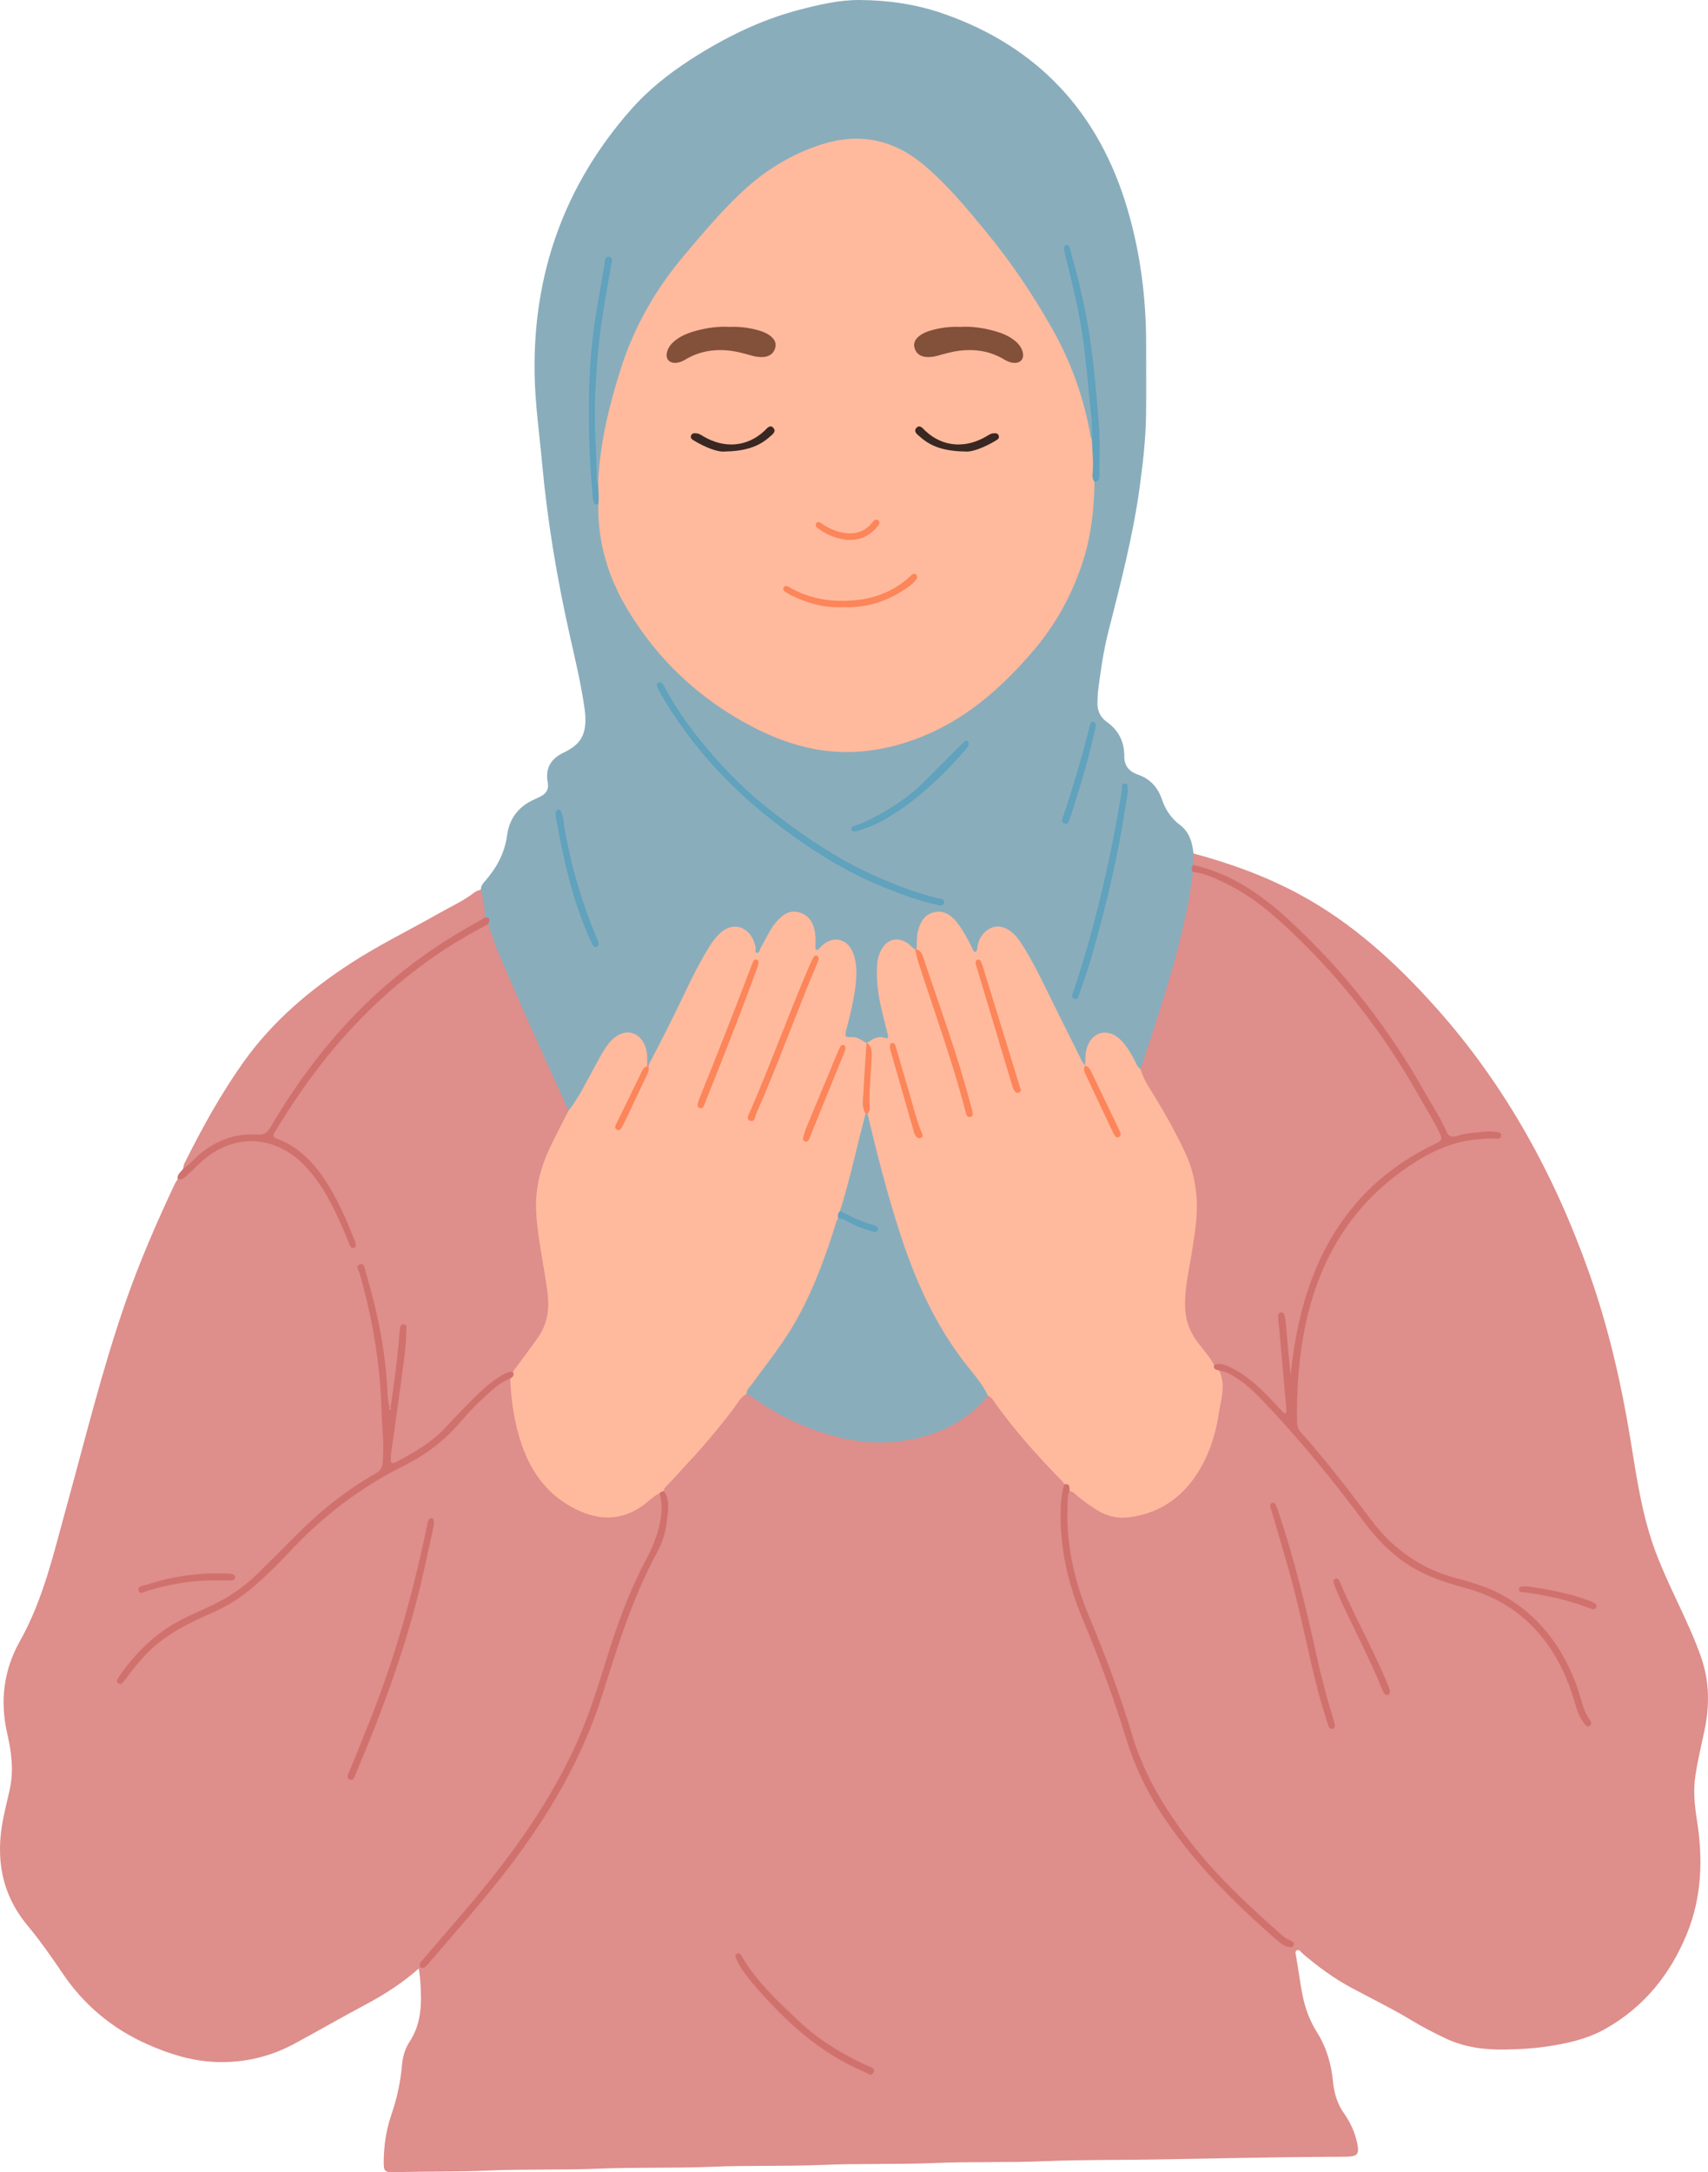 <svg id="_Слой_2" xmlns="http://www.w3.org/2000/svg" width="849.24" height="1080" viewBox="0 0 849.24 1080"><g id="Hijab02_574042402"><g id="Hijab02_574042402-2"><path d="M593.45 424.34c18.29 4.91 35.99 11.33 52.7 20.36 26.26 14.19 47.88 33.98 67.61 56.02 34.77 38.86 59.3 83.66 76.56 132.64 9.49 26.92 15.83 54.61 20.43 82.75 2.49 15.25 4.7 30.55 9.08 45.44 3.59 12.24 8.97 23.72 14.35 35.21 4.2 8.97 8.42 17.93 11.67 27.31 4.17 12.04 4.23 24.2 1.59 36.56-1.58 7.4-3.34 14.76-4.48 22.26-1.14 7.5-.37 14.84.79 22.15 3.02 19.13 2.46 37.93-4.88 56.1-8.19 20.29-21.28 36.56-40.48 47.48-9.15 5.2-19.26 7.42-29.59 8.92-6.76.98-13.58 1.35-20.34 1.48-10.4.2-20.67-1.18-30.25-5.81-5.58-2.69-11.09-5.52-16.39-8.73-9.68-5.86-19.85-10.79-29.81-16.14-8.78-4.71-16.74-10.57-24.3-17.02-.88-.75-1.66-2.34-3-1.58-.95.54-.44 2.02-.26 3.03 1.22 6.69 1.95 13.45 3.38 20.11 1.35 6.29 3.6 12.2 7.01 17.59 4.76 7.52 7.08 15.78 7.94 24.49.57 5.84 2.2 11.2 5.61 16 3.08 4.35 5.23 9.15 6.36 14.34 1.27 5.79.34 6.89-5.57 7-4.8.08-9.6.03-14.4.08-26.32.28-52.64.76-78.95 1.27-18.73.36-37.47.08-56.18.87-18.42.77-36.86.15-55.26.92-18.58.78-37.17.15-55.72.94-18.27.77-36.55.15-54.79.92-18.89.79-37.78.16-56.65.95-18.27.76-36.55.13-54.79.93-15.02.66-30.03.38-45.04.79-6.55.18-6.73.0-6.58-6.7.17-7.46 1.36-14.81 3.78-21.86 2.73-7.95 4.54-16.05 5.24-24.41.35-4.25 1.48-8.32 3.79-11.83 6.23-9.44 6.07-19.89 5.32-30.49-.14-2-.47-3.98-.71-5.97.12-.2.24-.4.36-.61 4.48-2.49 7.09-6.85 10.34-10.54 20.34-23.13 40.22-46.62 55.96-73.27 10.99-18.61 19.4-38.28 25.77-58.95 6.32-20.54 12.82-41.05 23.22-60.07 4.4-8.05 7.34-16.71 6.93-26.17-.11-2.5-.34-4.93-1.22-7.27-.48-2.33 1.06-3.73 2.42-5.21 9.17-10.03 18.55-19.87 26.91-30.61 2.57-3.29 5.02-6.67 7.59-9.96 1.33-1.71 2.64-3.49 5.1-3.64 5.77 2.33 10.49 6.44 15.93 9.36 15.5 8.32 31.79 14.13 49.48 14.18 19.38.06 36.94-5.46 50.76-19.99.75-.78 1.54-1.52 2.5-2.06 2.27-1.01 3.51.54 4.6 2.03 10.05 13.7 21.12 26.53 33.02 38.65.98 1 1.82 2.11 1.98 3.58-4.74 27.15 2.99 52.13 13.53 76.55 5.9 13.67 11.2 27.6 15.1 41.92 7.56 27.75 22.65 50.96 41.23 72.39 10.9 12.57 23.53 23.27 35.67 34.51 1.31 1.22 2.66 2.59 5.19 2.48-12.47-10.05-23.93-20.64-34.61-32.02-14.04-14.96-26.42-31.18-35.68-49.59-3.49-6.93-6.28-14.17-8.46-21.6-6.17-20.98-14.15-41.28-22.43-61.49-7.07-17.26-10.53-35.25-9.73-53.97.1-2.28-.25-4.75 2.17-6.24.95-.32 1.83-.09 2.66.38.95.53 1.76 1.26 2.62 1.92 18.88 14.44 39.47 11.67 54.12-7.32 9.32-12.08 12.64-26.29 14.64-41.01.63-4.61.25-9.12-.11-13.68 3.42-1.7 5.93.67 8.42 2.17 8.72 5.29 15.37 12.93 22.18 20.32 16.6 18.01 31.44 37.46 46.43 56.79 11.51 14.84 27.22 23.07 45.1 27.63 27.85 7.1 44.83 25.53 54.21 51.9 1.19 3.36 2.25 6.76 3.4 10.13.7 2.03 1.5 4.01 3.9 6.17-4.78-10.64-6.83-21.23-12-30.65-11.72-21.37-29.5-34.52-53.17-40.08-18.28-4.3-32.43-14.85-43.61-29.69-10.81-14.35-21.78-28.57-33.62-42.09-1.81-2.06-2.93-4.22-3.02-7.05-.76-22.95 1.64-45.5 9.3-67.24 11.01-31.25 31.25-54.47 61.24-68.93 8.52-4.11 17.68-5.48 27.01-6.06.6-.04 1.6.55 1.71-.51.04-.36-1.04-.64-1.63-.58-4.91.55-9.88.49-14.73 1.65-5.73 1.38-7.03.7-9.72-4.29-14.14-26.22-29.61-51.56-49.31-74.07-12.15-13.88-24.79-27.29-39.5-38.52-9.66-7.37-20.08-13.41-32.06-16.3-1.68-.41-3.3-.97-4-2.81-.37-1.82-.69-3.63 1.15-4.94z" fill="#de8e8b"/><path d="M208.25 978.7c-8.02 7.13-16.96 12.88-26.43 17.92-11.88 6.32-23.53 13.07-35.37 19.46-12.24 6.6-25.32 9.66-39.29 9.11-11.97-.48-23.1-4.01-33.9-8.8-17.39-7.73-31.52-19.49-42.15-35.28-5.53-8.22-11.23-16.3-17.55-23.93-13.02-15.72-15.87-33.75-11.91-53.26.95-4.69 2.11-9.34 3.16-14.02 2.08-9.29.98-18.5-1.13-27.58-3.77-16.24-1.99-31.76 6.16-46.25 11.61-20.65 16.75-43.45 22.96-65.94 9.51-34.41 17.95-69.13 29.69-102.9 6.97-20.04 15.43-39.46 24.45-58.65.39-.82.96-1.55 1.45-2.33 6.42-3.62 10.68-9.83 16.82-13.82 14.21-9.25 32.17-7.53 44.47 4.05 11.15 10.5 17.55 23.8 23.36 37.55.48 1.13.43 2.64 1.9 3.22.17-1.3-.49-2.4-.95-3.52-5.46-13.02-11.06-25.94-21.17-36.28-3.74-3.82-7.94-6.85-12.77-9.13-5.6-2.64-5.8-3.55-2.43-9.04 7.94-12.96 16.51-25.48 26.3-37.12 20.94-24.88 45.01-46 73.96-61.2 1.6-.84 3.09-2.23 5.16-1.38 1.4.92 1.87 2.41 2.38 3.87 6.54 19.03 15.62 36.99 23.61 55.4 4.36 10.06 8.85 20.07 13.54 29.98.53 1.12 1.01 2.26 1.04 3.53-.04 1.96-1.16 3.47-2.02 5.11-4.17 7.94-8.51 15.8-11.22 24.41-3.93 12.48-2.71 25.04-.7 37.62 1.2 7.48 2.67 14.91 3.76 22.42 1.25 8.63.11 16.79-4.96 23.92-4.09 5.76-7.67 11.96-12.94 16.83-5.91 1.51-10.56 5.07-14.8 9.23-6.52 6.4-13.08 12.78-19.36 19.4-6.19 6.52-13.62 11.16-21.45 15.31-1.61.85-3.43 2.18-5.2 1-1.94-1.29-1.49-3.59-1.24-5.57 1.47-11.67 3.35-23.29 4.83-34.97 1.06-8.35 2.64-16.68 1.91-25.18-1.17 9.81-2.25 19.63-3.61 29.4-.32 2.3-.71 4.59-1.1 6.88-.15.89-.34 2.09-1.36 2.19-1.39.14-1.54-1.27-1.84-2.24-.64-2.08-.89-4.23-.97-6.41-.67-19.95-4.84-39.29-10.4-58.37-.2-.7-.43-1.4-1.61-2.55 3.59 12.39 6.4 24.12 8.25 36.05 2.06 13.31 3.46 26.69 3.48 40.19.01 6.78 1.79 13.5.24 20.35-.63 2.77-1.63 4.84-4.16 6.27-18.29 10.29-33.54 24.3-47.97 39.31-8.82 9.17-17.8 18.16-29.26 24.13-6.86 3.58-14.09 6.41-20.9 10.12-11.9 6.49-21.31 15.57-28.33 27.12 3.22-2.82 5.52-6.46 8.33-9.67 9.22-10.53 20.92-17.46 33.6-22.67 12.48-5.13 22.53-13.42 32.09-22.54 10.63-10.15 20.34-21.27 31.86-30.5 12.05-9.65 25.62-16.79 39.05-24.18 9.08-5 16.63-11.74 23.36-19.57 5.65-6.58 11.64-12.88 18.87-17.79 1.85-1.25 3.66-3.09 6.3-1.82 1.73 4.23 1.21 8.79 1.95 13.18 1.95 11.66 4.58 23.06 11.28 33.09 6.2 9.29 14.45 16.03 25.06 19.68 11.4 3.92 21.24.6 30.18-6.75 1.6-1.32 2.91-3.39 5.53-2.71 2.14 2.4 2.31 5.33 2.05 8.28-.61 6.99-1.95 13.9-5.37 20.05-12.51 22.5-19.87 46.96-27.56 71.31-10.98 34.77-29.85 65.05-52.43 93.33-11.69 14.63-24.5 28.29-36.03 43.03-.2.2-.39.41-.57.62z" fill="#de8e8b"/><path d="M282.73 552.17c-12.03-26.25-23.94-52.55-35.17-79.15-1.86-4.4-3.18-9.02-4.75-13.54-.97-1.41-2-2.77-2.79-4.3-.57-4.28-1.99-8.49-.91-12.88-.07-2.08 1.36-3.42 2.54-4.8 5.54-6.48 9.33-13.62 10.5-22.3 1.12-8.36 5.88-14.5 13.85-17.86.85-.36 1.65-.85 2.5-1.24 3.08-1.4 4.49-3.72 3.84-7.09-1.34-6.98 1.58-11.77 7.72-14.72 8.33-4 12.47-8.77 10.56-22.2-1.77-12.42-4.73-24.61-7.46-36.83-6.25-27.97-10.98-56.16-13.6-84.72-1.37-14.94-3.52-29.81-3.75-44.86-.77-49.67 14.79-93.38 47.56-130.8 8.72-9.96 19.01-18.2 30.13-25.35 16.63-10.68 34.19-19.45 53.37-24.51C406.89 2.38 417.06-.06 427.49.0c14.16.09 28.16 2.12 41.53 6.78 47.18 16.44 77.4 49.28 91.48 96.88 6.57 22.2 9.46 45.09 9.37 68.31-.04 11.31.1 22.61-.03 33.92-.13 12.09-1.52 24.07-3.14 36.04-3.33 24.59-9.62 48.52-15.7 72.51-2.39 9.46-3.74 19.12-5 28.79-.24 1.84-.2 3.71-.31 5.56-.25 4.18 1.19 7.68 4.59 10.11 5.89 4.19 8.76 9.79 8.72 17.01-.03 4.75 2.32 7.69 6.9 9.26 5.94 2.03 9.8 6.34 11.82 12.26 1.75 5.12 4.59 9.44 8.95 12.71 4.75 3.55 6.16 8.7 6.76 14.22-.07 1.9-.15 3.8-.22 5.7.82 1.49.8 3.15.96 4.78-1.93 19.37-7.35 37.95-12.76 56.52-3.33 11.44-7.31 22.69-10.75 34.1-.62 2.05-1.09 4.22-2.71 5.82-2.76 1.28-3.54-1.03-4.44-2.67-1.86-3.39-3.61-6.83-6.4-9.6-2.69-2.68-5.51-5.18-9.73-3.91-4.36 1.31-5.45 5.02-6.43 8.88-.49 1.95.53 4.05-.73 5.87-.65.36-1.31.37-1.99.08-1.65-1.31-2.23-3.3-3.17-5.06-8.43-15.83-15.38-32.39-24.08-48.08-2.02-3.65-4.13-7.27-6.86-10.45-2.57-2.99-5.77-4.85-9.81-3.9-3.81.9-5.92 3.67-6.84 7.42-.39 1.62-.56 3.75-2.61 3.93-1.98.18-2.7-1.83-3.45-3.3-1.96-3.87-4.02-7.68-6.67-11.12-2.52-3.27-5.76-5.28-10.02-4.46-4.01.77-5.5 4.04-6.85 7.47-1.25 3.19-.31 6.82-2.2 9.84-.44.23-.9.33-1.39.3-1.44-.24-2.44-1.27-3.6-2.02-4.95-3.22-9.3-1.99-11.67 3.44-2.52 5.77-1.86 11.85-1.2 17.83.76 6.77 2.6 13.35 4.16 19.97 1.08 4.6.65 5.21-3.86 5.43-2.28.11-4.09 1.33-6.13 1.97-.48.11-.96.14-1.45.09-2.15-.39-3.89-1.82-6.07-2.24-5.39-1.04-5.83-1.73-4.49-7.16 1.71-6.92 3.35-13.84 4.26-20.92.6-4.69.48-9.28-1.09-13.75-2.36-6.7-7.79-8.36-13.51-4.19-1.22.89-2.41 2.57-3.99 1.85-1.77-.8-1.45-2.92-1.46-4.58-.03-2.97-.22-5.85-1.68-8.55-2.9-5.34-8.59-6.54-13.24-2.66-3.27 2.73-5.54 6.22-7.41 10.01-.69 1.39-1.34 2.79-2.1 4.14-.82 1.46-1.48 3.55-3.36 3.49-2.31-.07-1.81-2.5-2.19-4-.98-3.83-2.78-6.89-6.81-8.09-4.2-1.25-7.25.75-9.77 3.74-6.45 7.65-10.8 16.57-14.94 25.58-5.31 11.54-11.26 22.75-16.85 34.15-.61 1.24-1.28 2.5-2.7 3.05-.47.09-.92.05-1.36-.14-1.41-1.33-1.04-3.14-1.28-4.79-.62-4.26-2.43-7.95-6.76-9.15-4.24-1.17-7.47 1.35-9.98 4.5-4.57 5.73-7.36 12.53-10.99 18.82-2.09 3.62-4.17 7.24-6.36 10.8-.86 1.39-1.51 3.18-3.68 3.02z" fill="#8aadbc"/><path d="M239.11 442.3c1.04 4.57 2 9.15 1.97 13.87-.46 1.88-2.04 2.63-3.53 3.44-24.03 13-45.42 29.46-63.99 49.46-13.72 14.78-25.94 30.78-35.81 48.4-3.19 5.7-6.97 8.07-13.61 7.88-10.97-.32-19.8 5.18-27.69 12.35-1.52 1.38-2.62 3.62-5.27 3.18-.12-1.31.5-2.4 1.05-3.5 8.52-17.03 17.71-33.65 28.77-49.22 14.5-20.4 33.16-36.15 53.98-49.61 13.79-8.91 28.56-16.09 42.81-24.2 6.16-3.51 12.69-6.41 18.34-10.81.82-.64 1.98-.84 2.98-1.24z" fill="#de8e8b"/><path d="M91.17 580.88c3.37-1.98 5.7-5.15 8.73-7.55 8.23-6.52 17.47-9.96 27.94-9.19 3.61.26 5.2-1.16 6.85-3.97 13.73-23.49 30.07-44.96 49.92-63.67 15.51-14.61 32.62-26.99 51.27-37.27 1.76-.97 3.46-2.03 5.19-3.06 3.26-.3 2.21 1.65 1.73 3.31-28.53 14.51-52.88 34.31-73.88 58.37-11.43 13.1-21.36 27.3-30.49 42.07-.65 1.05-1.24 2.14-1.92 3.18-1.03 1.59-.59 2.38 1.18 3.04 11.64 4.31 19.32 13.04 25.63 23.26 5.23 8.47 9.13 17.57 12.78 26.79.17.43.4.85.5 1.3.22 1.03.74 2.3-.55 2.86-1.37.59-1.88-.63-2.3-1.64-.9-2.14-1.72-4.31-2.63-6.45-5.22-12.13-10.91-23.99-20.41-33.5-14.68-14.68-34.99-15.2-50.4-1.29-2.64 2.39-5.21 4.85-7.79 7.31-1.17 1.12-2.41 1.96-4.14 1.46-.53-2.54 1.83-3.59 2.78-5.37z" fill="#d0716d"/><path d="M455.62 472.04c.5-3.04.0-6.15.82-9.2 1.18-4.47 3.21-8.19 8.02-9.28 4.82-1.1 8.37 1.37 11.24 4.93 3.22 4 5.53 8.57 7.8 13.15.34.68.6 1.71 1.43 1.63.81-.08.89-1.15.98-1.86.35-2.67 1.17-5.1 3.01-7.15 3.66-4.08 8.31-4.71 12.9-1.71 2.94 1.92 4.88 4.75 6.69 7.62 4.22 6.67 7.82 13.69 11.28 20.79 5.89 12.11 11.96 24.12 17.96 36.17.48.97 1 1.93 1.9 2.6 1.61 7.37 5.61 13.72 8.95 20.32 2.21 4.36 3.47 9.21 6.75 13.02-4.42-11.5-9.68-22.6-15.81-33.29.13-2.9-.03-5.82.84-8.67 2.45-8.02 10.05-10.19 16.27-4.59 2.92 2.63 4.88 5.95 6.82 9.32 1.14 1.98 1.64 4.38 3.7 5.77 3.04 2.02 3.69 5.6 5.44 8.45 5.12 8.27 9.8 16.8 14.5 25.32 8.82 16.01 10.8 32.81 8.03 50.68-1.61 10.35-4.27 20.53-4.45 31.15-.14 8.38 2.45 15.41 7.66 21.73 2.15 2.62 4.45 5.15 5.8 8.33.26 1.56 1.46 2.67 1.98 4.11 3.6 7.19.9 14.47-.16 21.55-1.55 10.39-4.78 20.38-10.49 29.38-7.99 12.59-19.31 20.18-34.1 22.08-5.92.76-11.62-.67-16.72-4.07-3.47-2.31-6.92-4.62-9.99-7.44-.81-.75-1.62-1.44-2.81-1.4-1.28-.86-1.37-2.66-2.72-3.47-.48-1.38-1.65-2.21-2.61-3.2-11.28-11.61-22.01-23.69-31.48-36.85-1.03-1.43-1.84-3.26-3.75-3.93-.8-.18-1.35-.71-1.84-1.32-17.84-22.43-32.87-46.4-41.56-73.99-6.09-19.33-11.95-38.71-16.3-58.52-.53-2.4-1.22-4.81-.78-7.33-.22-8.62 1.32-17.15 1.14-25.77-.06-2.9.1-5.8-.88-8.6 2.71-1.78 5.34-3.69 8.94-2.44 1.81.63 1.64-.72 1.37-1.84-.92-3.74-1.91-7.46-2.81-11.21-1.77-7.37-2.91-14.8-2.53-22.43.14-2.83.73-5.5 1.99-8.01 2.93-5.86 8.75-7.16 13.86-3.14 1.08.85 1.85 2.09 3.22 2.59.67.65 1.29 1.3 1.58 2.25 6.99 23.44 15.76 46.32 22.29 69.91.73 2.65.98 5.48 2.73 7.82-.85-6.55-3.03-12.78-4.83-19.1-5.3-18.63-12.33-36.69-18.34-55.08-.67-2.05-1.4-4.11-2.89-5.77z" fill="#ffba9d"/><path d="M322.76 528.93c6.42-12.17 12.64-24.45 18.51-36.9 3.43-7.28 7.14-14.41 11.36-21.26 1.54-2.51 3.3-4.85 5.48-6.87 5.55-5.15 12.7-3.91 16.16 2.83.7 1.37 1.14 2.85 1.44 4.39.18.93-.66 2.54.79 2.65 1.07.08 1.21-1.6 1.72-2.5 1.75-3.09 3.36-6.27 5.16-9.33.85-1.45 1.95-2.79 3.07-4.06 3.04-3.47 6.63-5.71 11.44-4.08 4.87 1.65 6.75 5.66 7.41 10.33.32 2.28.1 4.63.13 6.95.02 1.42.63 1.59 1.63.71.69-.61 1.29-1.34 2-1.94 5.51-4.73 12.28-3.08 15 3.71 2.08 5.17 1.99 10.58 1.38 16-.86 7.54-2.7 14.89-4.57 22.22-.95 3.74-.91 3.96 2.84 3.83 2.93-.1 4.8 1.86 7.14 2.88 1.27 2.63.92 5.36.78 8.16-.45 8.76-1.78 17.49-1 26.3.24 3.58-.41 7.03-1.33 10.47-3.45 12.8-5.79 25.89-10.46 38.35-.42 1.37-.9 2.73-1.21 4.13-5.98 19.39-12.77 38.49-23.54 55.82-6.84 11.01-14.55 21.47-22.95 31.39-3.06 1.55-4.43 4.65-6.35 7.18-7.34 9.68-15.12 18.97-23.44 27.83-3.47 3.69-6.76 7.56-10.36 11.14-.57.57-.86 1.26-.91 2.06-.38.95-1.16 1.12-2.06 1.04-3.63 1.75-6.24 4.87-9.61 7.05-9.53 6.17-19.32 6.49-29.48 2.15-15-6.41-24.26-18.03-29.47-33.14-3.69-10.69-5.36-21.76-5.75-33.03-.29-1.39.15-2.5 1.27-3.35 4.27-5.8 8.69-11.51 12.77-17.44 3.58-5.22 5.03-11.11 4.84-17.51-.11-3.57-.72-7.07-1.25-10.54-1.6-10.47-3.71-20.83-4.61-31.45-1.03-12.09 1.44-23.21 6.45-33.96 3-6.41 6.36-12.66 9.55-18.98 5.29-6.69 8.85-14.41 12.97-21.8 2.03-3.64 3.88-7.38 6.35-10.75 3.68-5.01 8.36-7.22 12.52-5.88 4.38 1.41 7.15 6.1 7.25 12.31.01.93-.05 1.85-.07 2.78.59.54.49 1.17.27 1.83-5.9 8.37-8.88 18.23-13.79 27.1-.24.44-.76 1.29.12 1.49.54.12.89-.75 1.16-1.3 3.97-8 7.76-16.08 11.35-24.25.43-.98.72-2.03 1.25-2.97.2-.6.08-1.32.65-1.79z" fill="#ffba9d"/><path d="M371.14 693.12c-.04-2.25 1.71-3.55 2.85-5.12 6.4-8.88 13.3-17.41 19.05-26.74 9.61-15.6 16.03-32.61 21.62-49.97.61-1.89.9-3.92 2.11-5.59 2.1-1.45 3.86-.05 5.6.79 3.49 1.67 6.94 3.39 10.87 3.93-2.38-1.35-5.11-1.92-7.57-3.08-2.91-1.36-6.13-2.29-8.04-5.21 5.08-15.95 8.42-32.36 12.77-48.5.32-.15.63-.12.93.06 4.62 19.53 9.57 38.95 15.7 58.09 7.79 24.32 17.96 47.31 33.99 67.47 3.72 4.67 7.74 9.22 10.25 14.78-11.45 13.57-26.38 20.21-43.7 22.54-16.59 2.23-32.14-1.34-47.35-7.45-9.63-3.87-18.63-8.9-27.02-15.03-.6-.44-1.36-.65-2.05-.97z" fill="#8aadbc"/><path d="M606.1 681.38c-1.52-.3-2.98-.65-2.43-2.77 2.81-2.81 5.77-1.32 8.48-.02 9.4 4.48 16.79 11.49 23.65 19.15.6.68 1.16 2.08 1.91 1.77.87-.37.09-1.66.04-2.55-.71-13.44-2.08-26.82-3.4-40.21-.21-2.1-.31-4.37 2.26-4.88 3.13-.62 3.44 2.17 3.77 4.18 1.39 8.23 1.56 16.56 1.36 24.84 1.41-31.51 11.4-59.83 31.98-84.03 10.04-11.8 22.21-21.06 36.1-27.99 5.69-2.84 5.84-2.94 2.75-8.64-16.18-29.94-34.61-58.26-58.46-82.82-9.5-9.78-19.13-19.35-30.01-27.6-8.21-6.23-17.16-11.05-27.04-14.09-1.44-.44-3.12-.55-3.9-2.19-1.22-1.19-.66-2.34.07-3.48 19.1 4.24 34.4 15.08 48.4 28.05 27.14 25.13 49.53 54 67.54 86.3 3.31 5.94 7.25 11.56 9.84 17.88 1.15 2.81 2.86 3.36 5.44 2.48 4.9-1.65 10.06-1.58 15.12-2.2 1.35-.17 2.78.04 4.15.24 1.14.17 2.8.07 2.66 1.86-.14 1.72-1.58 1.56-2.85 1.43-2.63-.27-5.24.11-7.86.28-13.3.85-24.77 6.43-35.51 13.7-28.31 19.18-44.39 46.33-51.22 79.4-3.21 15.53-4.25 31.25-4.07 47.07.02 2.08.35 3.85 1.84 5.51 12.53 13.95 23.87 28.85 35.14 43.8 10.92 14.47 24.87 24.29 42.51 28.9 8.68 2.27 17.26 4.96 25.03 9.67 17.63 10.7 28.63 26.5 35.24 45.71 1.75 5.09 2.54 10.57 5.92 15.03.7.92.97 2.14-.13 2.89-1.19.82-2-.19-2.66-1.07-1.87-2.5-3.17-5.27-4.05-8.28-2.79-9.53-6.24-18.8-11.6-27.24-10.15-15.97-24.28-26.57-42.56-31.65-8.35-2.32-16.66-4.77-24.37-8.88-11.17-5.95-19.87-14.68-27.34-24.7-14.99-20.12-30.81-39.55-48.05-57.79-4.68-4.95-9.43-9.85-15.27-13.49-2.62-1.63-5.24-3.29-8.43-3.58z" fill="#d0716d"/><path d="M328.02 742.36c.51-.69 1.26-.92 2.06-1.03 3.29 4.65 2.02 9.85 1.5 14.84-.57 5.57-2.32 10.97-4.98 15.87-12.19 22.46-19.59 46.73-27.23 70.93-9.96 31.53-26.5 59.54-46.48 85.64-12.7 16.6-26.61 32.2-40.22 48.04-1.08 1.25-2.01 2.42-3.85 1.44-.68-1.85.69-2.89 1.67-4.03 6.93-8.12 13.92-16.19 20.84-24.31 20.83-24.45 39.86-50.11 53.64-79.34 6.69-14.18 11.51-29.04 16.1-43.96 5.42-17.63 11.53-34.94 20.27-51.25 3.73-6.97 6.58-14.27 7.47-22.3.41-3.66.0-7.07-.8-10.54z" fill="#d0716d"/><path d="M529.1 738.01c3.26-.68 2.5 1.78 2.72 3.47-1.1 1.49-.87 3.24-.96 4.92-1.13 20.03 3 39.13 10.7 57.47 8.04 19.14 15.31 38.54 21.25 58.44 6.39 21.43 17.99 39.95 31.95 57.19 12.83 15.84 27.79 29.51 42.97 42.98 1.31 1.16 2.84 1.84 4.38 2.57.89.42 1.56 1.12 1.07 2.21-.48 1.05-1.47 1.04-2.39.8-1.82-.47-3.46-1.34-4.89-2.58-22.63-19.66-43.83-40.61-59.97-66.18-7-11.09-12.34-22.91-16.16-35.38-6.13-20-13.34-39.58-21.43-58.87-7.56-18.04-11.73-36.82-10.87-56.53.16-3.57.71-7.07 1.64-10.51z" fill="#d0716d"/><path d="M663.68 857.32c.02.97.01 1.8-.87 2.11-1.39.49-2.07-.5-2.39-1.54-1.69-5.46-3.46-10.91-4.91-16.44-5.06-19.28-8.63-38.93-13.96-58.15-2.89-10.42-6-20.79-9.02-31.18-.3-1.04-.68-2.06-.94-3.11-.21-.85.11-1.54.99-1.79.65-.18 1.28.09 1.56.68.58 1.26 1.12 2.54 1.56 3.85 7.65 23.06 13.49 46.61 18.68 70.33 2.41 11.03 5.24 21.95 8.56 32.74.27.88.53 1.77.75 2.49z" fill="#d0716d"/><path d="M367.06 971.17c1.13.12 1.5 1.02 1.96 1.81 7.16 12.36 17.61 21.81 27.77 31.53 10.07 9.63 21.79 16.69 34.34 22.53 1.43.67 4.41 1 3.12 3.51-1.04 2.03-3.03.19-4.47-.42-18.58-7.87-33.81-20.3-47.4-34.93-4.42-4.76-8.77-9.57-12.61-14.82-1.56-2.14-2.86-4.41-3.86-6.84-.49-1.17-.33-2.13 1.14-2.36z" fill="#d0716d"/><path d="M691.11 840.47c.03 1.02-.09 1.77-.93 2.14-.84.37-1.51-.02-1.98-.7-.35-.51-.61-1.08-.84-1.65-6.6-16.52-15.22-32.1-22.37-48.37-.62-1.41-1.15-2.87-1.68-4.32-.4-1.09-.53-2.25.85-2.68 1.15-.36 1.59.67 1.97 1.5 1.2 2.68 2.3 5.4 3.54 8.06 6.41 13.72 13.55 27.08 19.47 41.03.72 1.7 1.36 3.44 1.96 4.99z" fill="#d0716d"/><path d="M759.54 788.78c10.72 1.41 21.27 3.53 31.41 7.36.71.27 1.4.64 2.03 1.07.69.46 1.05 1.15.64 1.98-.4.83-1.23.95-1.98.76-1.19-.3-2.34-.76-3.5-1.18-9.74-3.56-19.81-5.71-30.06-7.08-1.19-.16-2.88.14-2.85-1.52.03-1.69 1.74-1.31 2.92-1.39.46-.03.92.0 1.39.0z" fill="#d0716d"/><path d="M254.97 682.04c.87 1.61.13 2.6-1.27 3.35-4.76 1.78-8.45 5.12-12.08 8.46-4.45 4.08-8.69 8.39-12.6 13-7.82 9.22-17.22 16.43-28.04 21.81-21.17 10.52-39.68 24.55-55.91 41.73-7.22 7.65-14.61 15.17-22.94 21.67-5.16 4.02-10.8 7.23-16.78 9.85-12.4 5.43-24.41 11.42-33.74 21.66-2.93 3.21-5.69 6.54-8.22 10.06-.81 1.13-1.68 2.23-2.67 3.2-.57.56-1.43.54-2.09-.1-.5-.49-.55-1.11-.24-1.7.35-.69.76-1.35 1.2-1.98 8.06-11.63 17.95-21.22 30.65-27.78 7.15-3.69 14.72-6.51 21.7-10.57 5.66-3.29 10.87-7.15 15.54-11.71 6.43-6.27 12.79-12.62 19.1-19.01 12.04-12.17 25.19-22.92 40.14-31.34 2.23-1.26 3.29-2.66 3.53-5.34.44-4.81.44-9.55.07-14.35-.6-7.71-.62-15.45-1.18-23.18-1.4-19.22-4.97-38.01-10.29-56.5-.44-1.53-2.4-3.93.29-4.71 2.03-.58 2.18 2.17 2.64 3.69 5.87 19.63 9.99 39.59 10.86 60.13.11 2.59.35 5.16 1.34 8.74 1.83-11.76 3.24-22.45 4.24-33.2.19-2 .18-4.04.54-6.01.25-1.35-.12-3.69 2.11-3.42 1.83.23 1.12 2.25 1.12 3.54-.03 5.89-.81 11.73-1.58 17.56-1.91 14.41-3.96 28.81-5.95 43.21-.08.61-.12 1.23-.15 1.85-.12 3.07.29 3.43 3 2.03 8.54-4.42 16.83-9.19 23.56-16.3 6.17-6.52 12.27-13.13 18.89-19.21 3.2-2.94 6.64-5.56 10.4-7.77 1.52-.89 3.06-1.46 4.82-1.38z" fill="#d0716d"/><path d="M215.73 758.19c-1.39 6.36-2.94 13.46-4.48 20.56-7.72 35.51-20.08 69.47-34.23 102.84-.6 1.43-1 4.05-3.11 3.2-2.11-.85-.61-2.97-.02-4.43 6.25-15.49 12.67-30.9 18.13-46.7 8.44-24.45 15-49.4 20.22-74.72.16-.76.3-1.52.52-2.26.26-.91.66-1.98 1.76-1.83 1.43.2 1.28 1.49 1.22 3.34z" fill="#d0716d"/><path d="M104.95 785.76c-10.76.08-21.2 2.08-31.48 5.1-1.51.44-3.79 2.1-4.48.11-.86-2.5 2.2-2.48 3.73-2.99 13.19-4.43 26.76-6.24 40.67-5.56.62.03 1.25-.01 1.85.13.94.23 1.8.71 1.63 1.86-.13.86-.92 1.31-1.69 1.32-3.4.06-6.81.03-10.21.03z" fill="#d0716d"/><path d="M297.38 240.52c.79-19.47 5.3-38.16 11.13-56.68 6.66-21.15 17.37-39.9 31.6-56.78 9.18-10.89 18.31-21.8 28.74-31.56 11.59-10.85 24.81-19.01 39.94-23.78 18.55-5.85 35.43-2.34 50.35 10.13 11.81 9.88 21.57 21.74 31.3 33.57 12.21 14.85 22.92 30.76 32.42 47.48 9.56 16.82 16.07 34.77 19.36 53.85.1.59.43 1.13.66 1.7 1.09.81 1.41 2.02 1.43 3.25.07 5.96.59 11.92-.12 17.87-.18 12.88-1.48 25.63-5.27 37.98-5.34 17.37-13.95 33.07-25.82 46.8-14.27 16.5-30.28 30.97-50.47 40.09-10.63 4.8-21.69 7.95-33.38 9.08-20.15 1.94-38.67-3.44-56.12-12.7-25.69-13.63-46.28-32.95-61.23-57.97-9.54-15.97-14.75-33.28-14.43-52.05-1.82-3.41-1.84-6.83-.09-10.27z" fill="#ffba9d"/><path d="M593.16 433.53c5.83.56 10.99 3.12 16.14 5.59 10.42 5 19.51 11.95 28.01 19.7 27.23 24.82 49.75 53.39 67.86 85.46 3.65 6.47 7.64 12.75 10.84 19.47 1.06 2.23 1.02 3.33-1.58 4.56-34.89 16.4-56.27 43.98-66.46 80.75-3.15 11.36-5.01 22.94-6.31 34.77-.18-1.96-.35-3.92-.53-5.89-.19-2-.39-4-.57-6-.44-4.93-.86-9.86-1.33-14.79-.1-1.07-.35-2.14-.59-3.2-.18-.8-.61-1.47-1.53-1.44-1.15.04-1.66.9-1.62 1.88.08 2 .36 4 .54 6 1.15 12.94 2.3 25.88 3.45 38.82.07.77.14 1.55.1 2.32-.02.4-.14.94-.42 1.15-.44.34-.86-.11-1.17-.44-1.06-1.12-2.08-2.29-3.14-3.42-6.88-7.37-13.87-14.61-23.19-19.02-2.56-1.21-5.13-2.24-8.02-1.19-2.72-5.24-7.19-9.22-10.2-14.27-2.5-4.2-3.84-8.59-4.12-13.51-.54-9.52 1.8-18.65 3.24-27.9 1.42-9.12 3.05-18.25 2.38-27.52-.55-7.71-2.3-15.22-5.61-22.25-4.47-9.5-9.52-18.69-15.01-27.64-2.73-4.45-5.73-8.8-7.22-13.9 8.93-27.23 18.16-54.36 23.7-82.57 1.01-5.14 1.54-10.34 2.33-15.51z" fill="#de8e8b"/><path d="M327.9 339.21c1.34.13 1.86 1.08 2.38 2.06 6.7 12.8 15.41 24.24 24.87 35.03 7.84 8.93 16.36 17.31 25.68 24.77 11.95 9.55 24.37 18.42 37.68 26.02 9.28 5.3 18.94 9.75 28.94 13.51 6.37 2.39 12.78 4.57 19.4 6.13 1.14.27 2.83.11 2.51 1.95-.34 1.93-1.76 1.57-3.26 1.24-9.09-1.99-17.77-5.19-26.37-8.66-18.64-7.5-35.55-18.05-51.49-30.07-24.17-18.21-44.55-39.97-59.78-66.3-.69-1.2-1.33-2.46-1.79-3.77-.35-1 .09-1.8 1.22-1.92z" fill="#61a2bd"/><path d="M544.19 239.57c-.88-1.18-1.12-2.54-.97-3.96.58-5.73-.13-11.44-.34-17.15.5-7.9-.83-15.67-1.53-23.5-.58-6.44-1.24-12.87-1.95-19.3-1.72-15.52-5.21-30.66-8.97-45.76-.48-1.94-.99-3.89-1.34-5.85-.16-.88-.13-1.99 1.08-2.22 1.23-.24 1.54.76 1.78 1.67 1.51 5.66 3.12 11.3 4.49 16.99 2.48 10.33 4.62 20.74 6.03 31.28.94 7.02 1.7 14.06 2.34 21.11 1 10.91 2.2 21.8 1.92 32.79-.09 3.4-.05 6.81-.03 10.22.0 1.83-.2 3.47-2.52 3.7z" fill="#61a2bd"/><path d="M297.38 240.52c.11 3.42.58 6.84.09 10.27-2.08.21-2.52-.92-2.69-2.78-1.87-20.18-2.5-40.41-1.64-60.63.45-10.56 1.57-21.15 3.26-31.66 1.27-7.9 2.72-15.77 4.06-23.66.3-1.75.0-4.89 2.64-4.37 2 .39.93 3.13.63 4.88-2.34 13.8-5.02 27.52-6.27 41.51-1.26 14.02-2.15 28.04-1.5 42.06.35 7.55.65 15.1.81 22.66.01.57.39 1.14.6 1.7z" fill="#61a2bd"/><path d="M560.78 393.72c-1.34 8.06-2.58 16.44-4.16 24.76-3.66 19.25-8.47 38.24-13.81 57.08-1.81 6.39-4.15 12.63-6.25 18.94-.39 1.19-.75 2.66-2.4 2.1-1.65-.56-1.05-1.92-.63-3.13 4.11-11.98 7.63-24.15 10.84-36.4 5.54-21.18 9.97-42.61 13.45-64.22.2-1.25-.45-3.43 1.51-3.27 2.21.18 1.03 2.47 1.46 4.15z" fill="#61a2bd"/><path d="M455.62 472.04c1.87.44 2.72 1.77 3.29 3.5 8.22 24.77 17.38 49.24 23.9 74.55.15.6.43 1.18.5 1.78.14 1.27 1.12 3.08-.88 3.47-1.79.35-2.08-1.57-2.41-2.84-6.57-25.46-15.72-50.09-23.71-75.1-.56-1.75-.84-3.59-1.25-5.39.18.1.36.11.55.03z" fill="#fc855a"/><path d="M481.61 369.53c.07 1.45-.7 2.23-1.41 3.05-9.26 10.62-19.17 20.57-30.72 28.69-6.68 4.7-13.67 9.05-21.66 11.36-1.03.3-2 .9-3.13.73-.62-.09-1.21-.26-1.38-1-.16-.7.11-1.27.73-1.51 1.44-.56 2.96-.92 4.37-1.55 11.22-5.02 21.57-11.41 30.42-20 6.1-5.92 12.02-12.02 18.02-18.03.87-.88 1.76-1.74 2.67-2.58.49-.45 1.12-.63 1.64-.16.3.27.37.8.46 1z" fill="#61a2bd"/><path d="M277.45 402.49c1.26-.11 1.4.87 1.78 1.72 1.1 2.45 1.01 5.14 1.46 7.69 3.28 18.59 8.52 36.59 15.79 54 .24.57.57 1.11.75 1.69.37 1.17.91 2.55-.67 3.16-1.39.53-1.86-.82-2.29-1.75-3.46-7.42-6.37-15.04-8.74-22.88-3.84-12.69-6.62-25.61-8.95-38.64-.22-1.23-.37-2.44-.23-3.67.08-.67.43-1.13 1.1-1.31z" fill="#61a2bd"/><path d="M544.82 361.52c-1.66 6.63-3.18 13.38-5.05 20.04-2.17 7.7-4.64 15.32-6.99 22.97-.18.59-.37 1.18-.6 1.75-.6 1.47-.69 3.95-3.03 3.11-1.9-.69-.77-2.6-.31-4.01 4.21-12.71 8.1-25.53 11.48-38.49.54-2.08 1.03-4.17 1.57-6.25.23-.89.5-1.98 1.69-1.8 1.48.23 1.2 1.54 1.24 2.68z" fill="#61a2bd"/><path d="M539.51 529.78c1.67.44 2.42 1.71 3.11 3.16 4.45 9.34 8.96 18.65 13.44 27.98.33.7.69 1.38.95 2.11.34.94.33 1.9-.74 2.35-1.08.45-1.72-.31-2.24-1.11-.33-.51-.58-1.09-.85-1.65-4.29-9.07-8.6-18.14-12.83-27.24-.82-1.76-2.12-3.56-.75-5.65.0.0-.1.05-.1.05z" fill="#fc855a"/><path d="M431.32 553.69c-.31-.02-.62-.04-.93-.06-2.12-3.25-1.25-6.86-1.09-10.33.4-8.27 1.01-16.54 1.54-24.8.0.0.21.0.21.0 2.2 1.61 2.43 3.74 2.36 6.38-.23 8.48-1.42 16.93-.97 25.43.07 1.3-.15 2.45-1.11 3.38z" fill="#fc855a"/><path d="M321.78 530.15c0-.44-.02-.89-.03-1.33.34.04.67.07 1.01.11-.1.61-.19 1.22-.29 1.82-.47.07-.7-.13-.69-.61z" fill="#de8e8b"/><path d="M485.13 479.22c-.05-.96.0-1.78.9-2.07.9-.3 1.48.33 1.8 1.05.44.99.75 2.03 1.07 3.06 6.04 19.66 12.07 39.32 18.15 58.97.33 1.06 1.06 2.16-.14 2.87-1.42.85-2.31-.28-2.9-1.42-.43-.81-.67-1.72-.94-2.61-5.74-19.11-11.46-38.22-17.19-57.33-.27-.89-.52-1.78-.74-2.52z" fill="#fc855a"/><path d="M442.49 520.68c-.01-.93-.12-2.02 1.14-2.14 1.14-.11 1.48.85 1.75 1.78 1.85 6.39 3.64 12.79 5.59 19.14 2.45 7.97 4.19 16.16 7.39 23.89.38.91.78 1.79-.34 2.36-.93.48-1.86.16-2.48-.63-.46-.59-.86-1.3-1.07-2.02-3.94-13.67-7.85-27.34-11.76-41.02-.13-.44-.16-.91-.23-1.37z" fill="#fc855a"/><path d="M407.13 476.88c-.23.59-.55 1.45-.91 2.3-10.45 24.6-19.26 49.87-30.12 74.31-.68 1.54-.7 4.55-3.07 3.74-2.42-.83-.69-3.24-.04-4.74 10.5-24.08 19.32-48.85 29.73-72.97.55-1.27 1.17-2.52 1.85-3.73.3-.54.86-.9 1.55-.66.64.23.92.77 1.01 1.74z" fill="#fc855a"/><path d="M377.03 479.61s-.28.84-.59 1.71c-8.15 22.5-17 44.74-25.87 66.96-.11.29-.19.59-.31.87-.45.99-.91 2.21-2.26 1.79-1.68-.52-1.1-1.94-.82-3.11.18-.75.49-1.46.78-2.18 8.79-21.76 17.37-43.61 25.7-65.55.27-.72.52-1.46.9-2.12.39-.67.93-1.3 1.84-.82.57.3.95.79.63 2.45z" fill="#fc855a"/><path d="M420.32 521.74c-.23.62-.57 1.64-.98 2.63-5.51 13.6-11.03 27.2-16.55 40.8-.23.57-.41 1.17-.72 1.69-.33.57-.94.86-1.58.71-.84-.19-1.43-.87-1.23-1.68.45-1.79.98-3.58 1.68-5.28 5.13-12.43 10.3-24.83 15.47-37.24.42-1 .85-1.99 1.36-2.94.41-.75 1.14-1.12 1.94-.73.58.28.7.95.59 2.03z" fill="#fc855a"/><path d="M321.78 530.15c.23.2.46.41.69.61.33 1.3-.21 2.42-.73 3.54-3.81 8.07-7.64 16.14-11.47 24.21-.2.42-.4.84-.66 1.22-.74 1.1-1.32 2.91-3.04 1.87-1.33-.8-.47-2.17.08-3.29 4.06-8.3 8.11-16.6 12.14-24.91.68-1.39 1.21-2.88 2.98-3.24z" fill="#fc855a"/><path d="M417.62 602.13c5.34 2.65 10.67 5.32 16.46 6.93 1.08.3 2.84.79 2.43 2.25-.5 1.76-2.31 1.1-3.53.73-3.53-1.06-6.99-2.27-10.26-4.03-1.87-1-3.68-2.3-5.95-2.31-.2-1.31-.28-2.58.86-3.56z" fill="#61a2bd"/><path d="M362.64 162.53c5.16-.23 9.88.4 14.52 1.72 1.94.55 3.82 1.27 5.46 2.46 2.13 1.54 3.6 3.49 2.82 6.29-.8 2.88-2.92 4.24-5.81 4.49-2.02.17-3.98-.15-5.94-.7-3.41-.96-6.81-1.94-10.36-2.39-8.09-1.01-15.66.18-22.7 4.46-3.51 2.13-6.99 2.03-8.46.07-1.55-2.06-.53-5.9 2.39-8.65 3.24-3.06 7.27-4.65 11.46-5.8 5.53-1.52 11.19-2.29 16.62-1.95z" fill="#83503a"/><path d="M419.13 301.89c-8.69.44-17.29-1.76-25.47-5.79-.69-.34-1.39-.69-2.02-1.13-1.08-.74-2.98-1.32-1.86-3.04.88-1.35 2.23-.21 3.27.37 10.53 5.92 21.88 7.34 33.67 5.95 9.62-1.13 18.15-4.84 25.42-11.32.46-.41.87-.89 1.36-1.26.68-.51 1.42-.58 2.07.08.64.66.55 1.43.12 2.12-.92 1.45-2.2 2.6-3.58 3.6-9.68 7.03-20.39 10.88-32.97 10.42z" fill="#fc855a"/><path d="M359.69 224.51c-3.3.11-9.13-2.14-14.65-5.46-.98-.59-1.91-1.19-1.42-2.51.49-1.3 1.67-1.17 2.75-1.07 1.27.12 2.3.85 3.36 1.48 10.26 6.08 21.65 5.41 30.34-2.72 1.18-1.11 2.83-3.51 4.55-1.36 1.51 1.88-.81 3.33-2.11 4.48-5.57 4.92-12.21 7-22.82 7.16z" fill="#392722"/><path d="M477.52 162.53c-5.16-.23-9.88.4-14.52 1.72-1.94.55-3.82 1.27-5.46 2.46-2.13 1.54-3.6 3.49-2.82 6.29.8 2.88 2.92 4.24 5.81 4.49 2.02.17 3.98-.15 5.94-.7 3.41-.96 6.81-1.94 10.36-2.39 8.09-1.01 15.66.18 22.7 4.46 3.51 2.13 6.99 2.03 8.46.07 1.55-2.06.53-5.9-2.39-8.65-3.24-3.06-7.27-4.65-11.46-5.8-5.53-1.52-11.19-2.29-16.62-1.95z" fill="#83503a"/><path d="M480.48 224.51c3.3.11 9.13-2.14 14.65-5.46.98-.59 1.91-1.19 1.42-2.51-.49-1.3-1.67-1.17-2.75-1.07-1.27.12-2.3.85-3.36 1.48-10.26 6.08-21.65 5.41-30.34-2.72-1.18-1.11-2.83-3.51-4.55-1.36-1.51 1.88.81 3.33 2.11 4.48 5.57 4.92 12.21 7 22.82 7.16z" fill="#392722"/><path d="M421.21 268.43c-5.07-.5-9.89-2.42-14.24-5.54-.86-.62-1.87-1.51-1.11-2.69.84-1.3 1.87-.45 2.77.15 3.24 2.17 6.68 3.84 10.56 4.54 5.41.96 10.12-.19 13.89-4.37.31-.34.58-.73.91-1.05.77-.74 1.58-1.76 2.72-.75 1.07.94.45 1.98-.25 2.86-3.26 4.03-7.37 6.52-12.64 6.85-.77.05-1.54.0-2.61.01z" fill="#fc855a"/></g></g></svg>
